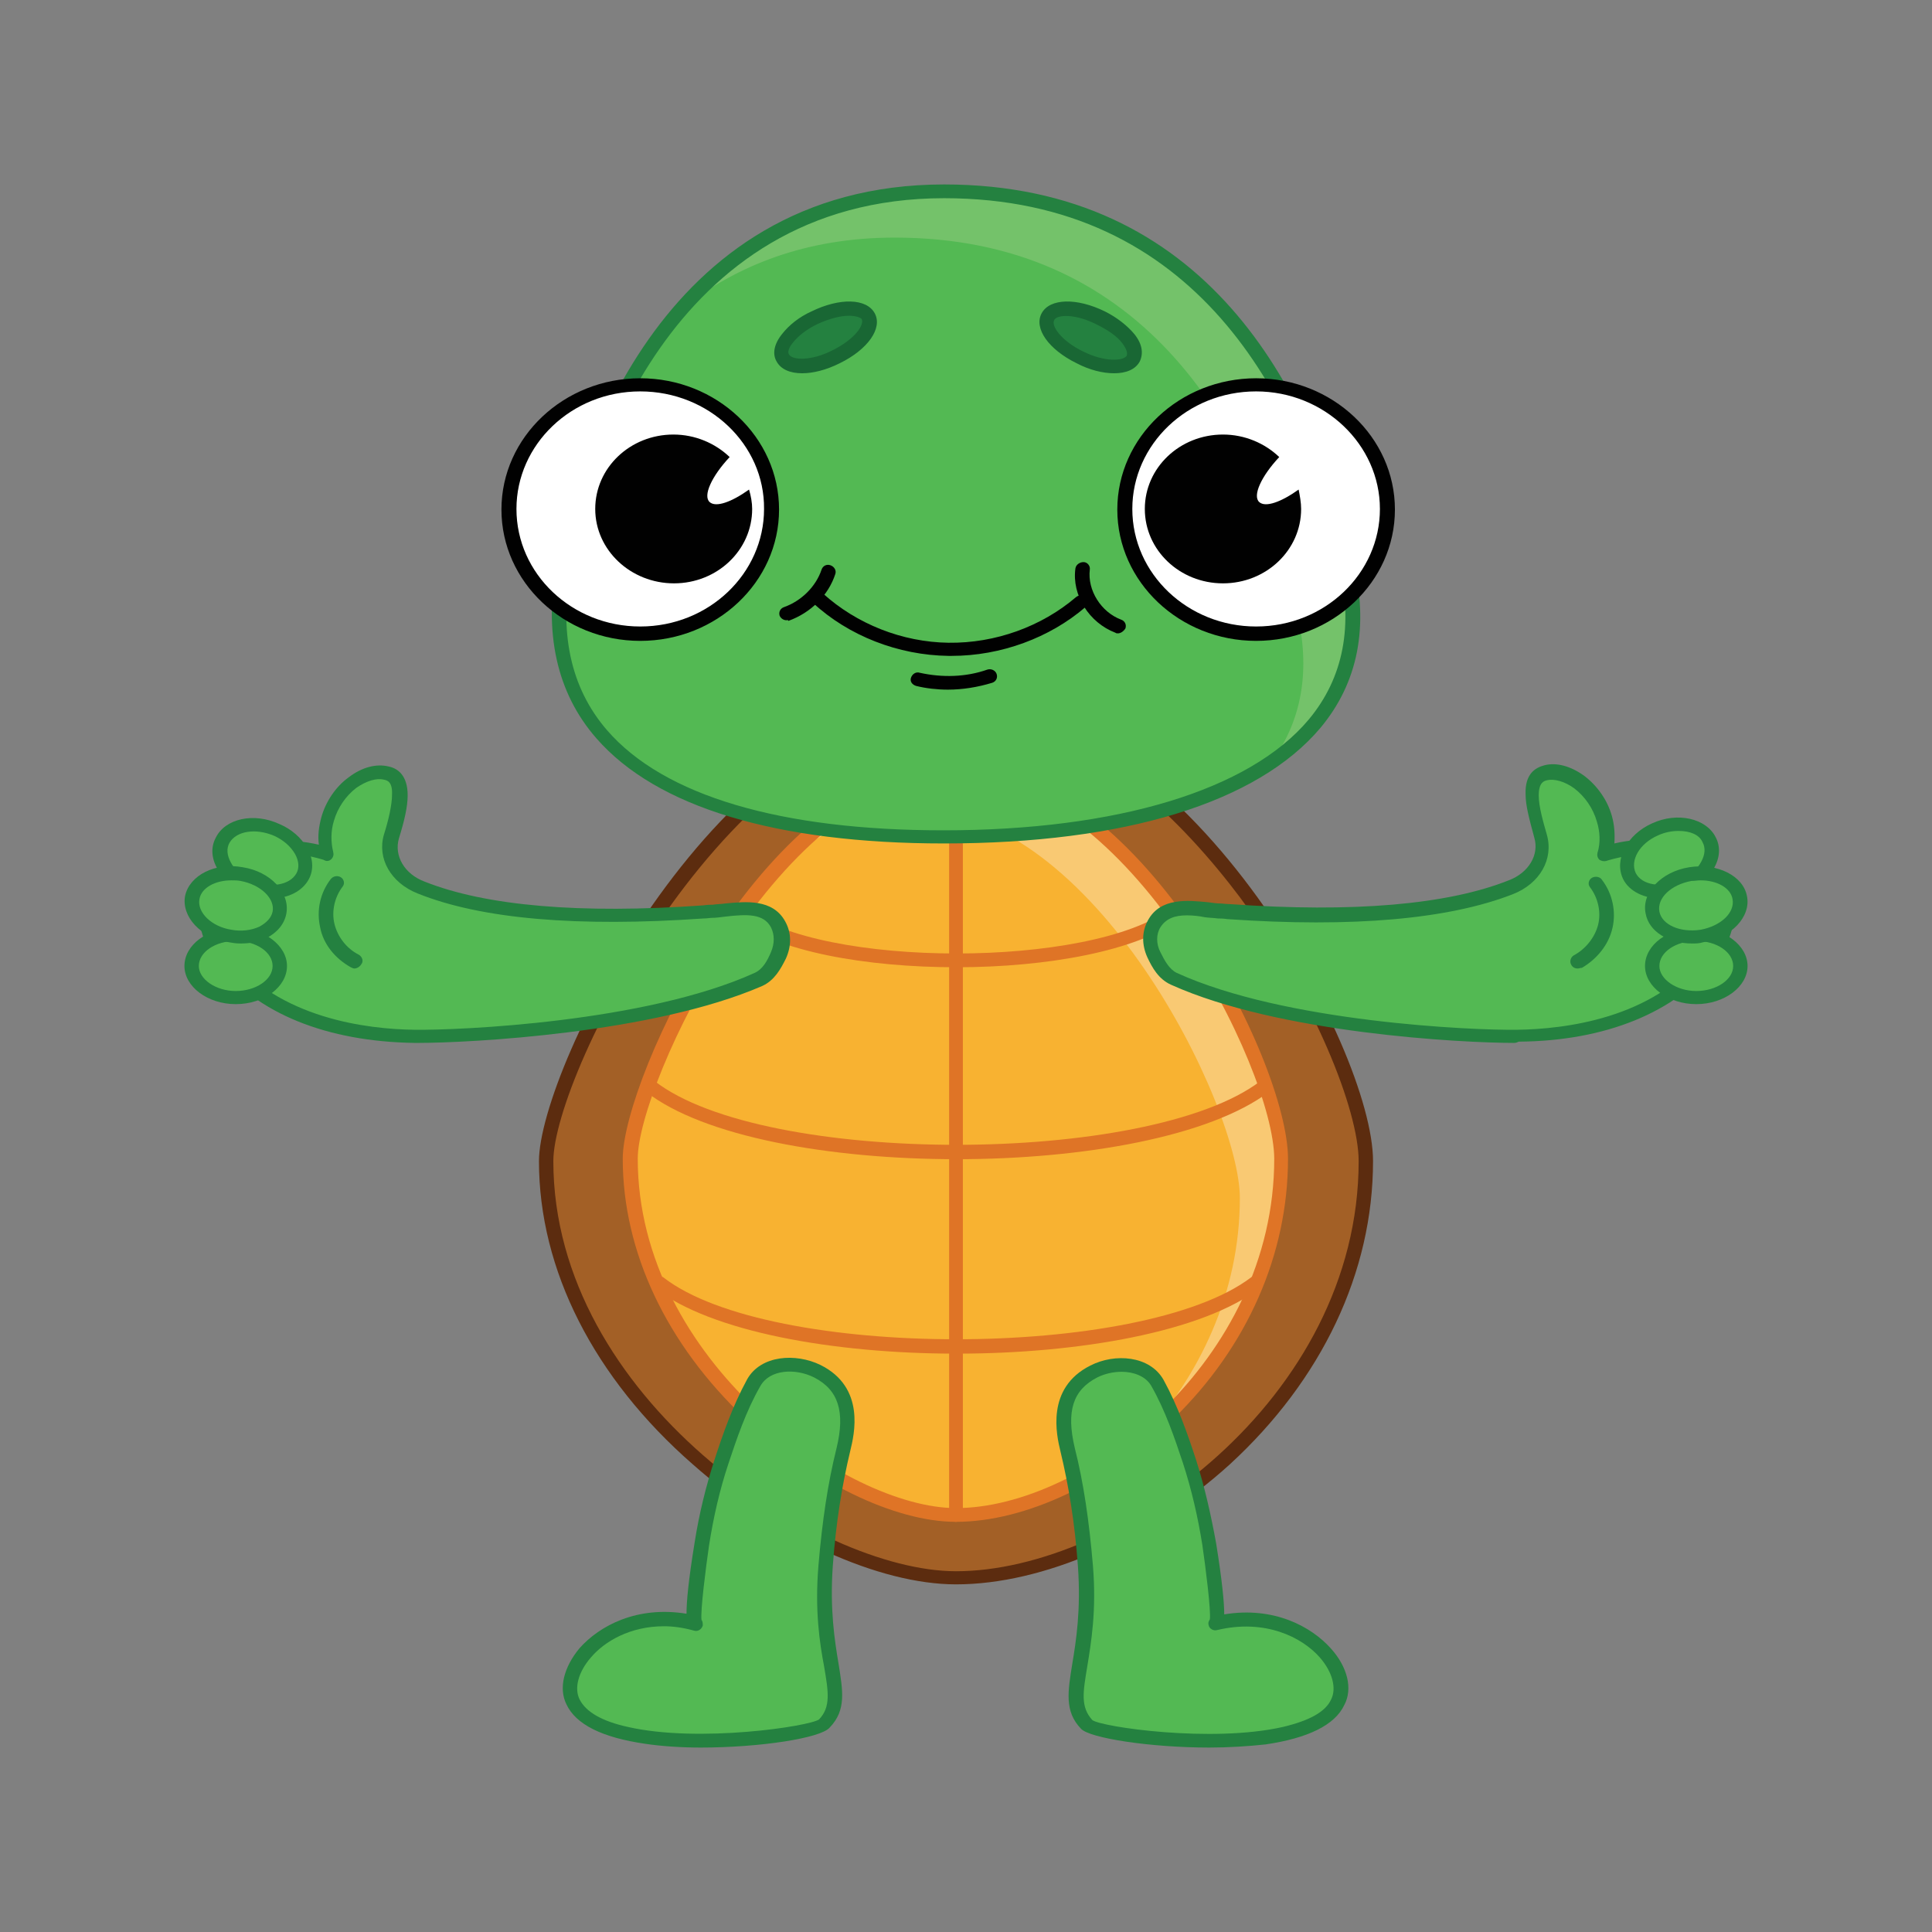 <?xml version="1.0" encoding="utf-8"?>
<!-- Generator: Adobe Illustrator 25.2.1, SVG Export Plug-In . SVG Version: 6.00 Build 0)  -->
<svg version="1.1" id="Layer_1" xmlns="http://www.w3.org/2000/svg" xmlns:xlink="http://www.w3.org/1999/xlink" x="0px" y="0px"
	 viewBox="0 0 309 309" style="enable-background:new 0 0 309 309;" xml:space="preserve">
<rect x="0" y="0" width="309" height="309" fill="#808080" stroke="none"/>
<style type="text/css">
	.st0{fill:#A36026;}
	.st1{fill:#5C2C0F;}
	.st2{fill:#F8B231;}
	.st3{fill:#F9C973;}
	.st4{fill:#DF7426;}
	.st5{fill:#53B953;}
	.st6{fill:#74C26A;}
	.st7{fill:#248140;}
	.st8{fill:#FFFFFF;}
	.st9{fill:#010101;}
	.st10{fill:#196734;}
</style>
<g>
	<g>
		<path class="st0" d="M218.4,185.7c0,38.5-38.4,66.6-65.5,66.6c-22.9,0-65.5-28.1-65.5-66.6c0-14.8,29.3-72.7,65.5-72.7
			C189.1,113,218.4,168.6,218.4,185.7z"/>
		<path class="st1" d="M152.9,253.4c-12.3,0-28.9-7.5-42.1-19.2c-15.8-13.8-24.6-31.1-24.6-48.5c0-14.9,29.1-73.8,66.7-73.8
			c36.7,0,66.7,55.7,66.7,73.8c0,17.8-8.2,35-22.9,48.5C183.6,246.1,166.8,253.4,152.9,253.4z M152.9,114.1
			c-35.5,0-64.4,57.6-64.4,71.6c0,37.9,42.3,65.6,64.4,65.6c25.9,0,64.4-27.5,64.4-65.6c0-8.1-7.1-26.1-19-42.2
			C190.1,132.6,173.4,114.1,152.9,114.1z"/>
	</g>
	<g>
		<path class="st2" d="M204.9,185.3c0,32.9-30.6,57-52,57c-18.2,0-52-24.1-52-57c0-12.7,23.3-62.2,52-62.2
			C181.6,123,204.9,170.6,204.9,185.3z"/>
		<path class="st3" d="M204.9,185.3c0,18.6-9.8,34.5-22.2,44.7c9.1-9.9,15.6-23.2,15.6-38.4c0-14.6-23.3-62.2-52-62.2
			c-7.6,0-14.7,3.4-21.2,8.7c8-8.7,17.6-15,27.9-15C181.6,123.1,204.9,170.6,204.9,185.3z"/>
		<g>
			<path class="st4" d="M152.9,243.4c-0.7,0-1.1-0.5-1.1-1.1V123.1c0-0.6,0.5-1.1,1.1-1.1c0.7,0,1.1,0.5,1.1,1.1v119.2
				C154,242.9,153.5,243.4,152.9,243.4z"/>
		</g>
		<g>
			<path class="st4" d="M153,154.7c-14.4,0-28.8-2.5-35.3-7.7c-0.5-0.4-0.5-1.1-0.2-1.5c0.4-0.5,1.1-0.5,1.6-0.2
				c12.2,9.6,55.4,9.6,68.1,0c0.5-0.4,1.3-0.3,1.6,0.2c0.4,0.5,0.3,1.2-0.2,1.5C181.9,152.1,167.4,154.7,153,154.7z"/>
		</g>
		<g>
			<path class="st4" d="M153,185.4c-20.3,0-40.5-3.6-49.7-10.8c-0.5-0.4-0.5-1.1-0.2-1.5c0.4-0.5,1.1-0.5,1.6-0.2
				c17.4,13.6,79,13.6,96.9,0c0.5-0.4,1.3-0.3,1.6,0.2c0.4,0.5,0.3,1.2-0.2,1.5C193.5,181.8,173.2,185.4,153,185.4z"/>
		</g>
		<g>
			<path class="st4" d="M153,216.5c-19.7,0-39.3-3.5-48.3-10.5c-0.5-0.4-0.5-1.1-0.2-1.5c0.4-0.5,1.1-0.5,1.6-0.2
				c16.9,13.2,76.6,13.2,94,0c0.5-0.4,1.3-0.3,1.6,0.2c0.4,0.5,0.3,1.2-0.2,1.5C192.4,213,172.6,216.5,153,216.5z"/>
		</g>
		<g>
			<path class="st4" d="M152.9,243.4c-9.8,0-23.1-6.4-33.7-16.5c-12.6-11.9-19.6-26.7-19.6-41.6c0-12.8,23.2-63.3,53.2-63.3
				c29.3,0,53.2,47.8,53.2,63.3c0,15.3-6.5,30.1-18.3,41.6C177.4,237.1,164,243.4,152.9,243.4z M152.9,124.2
				c-28,0-50.9,49.2-50.9,61.1c0,32.3,33.4,55.9,50.9,55.9c20.5,0,50.9-23.5,50.9-55.9C203.7,170.7,180.3,124.2,152.9,124.2z"/>
		</g>
	</g>
	<g>
		<g>
			<path class="st5" d="M215.2,89.9c7.7,31.6-25.7,44-64.3,44s-67.1-12.1-60.7-44c5.1-25.7,22.1-59.3,60.7-59.3
				C189.6,30.6,207.8,59.3,215.2,89.9z"/>
			<path class="st6" d="M203.4,121.8c4.7-6.4,6.4-14.5,3.9-24.5C199.9,66.7,181.7,38,143.1,38c-14.1,0-25.2,4.4-34,11.3
				c9.7-11,23.2-18.8,41.8-18.8c38.6,0,56.8,28.7,64.3,59.3C218.8,104.3,213.7,114.8,203.4,121.8z"/>
			<g>
				<path class="st7" d="M151,134.9c-26.8,0-46-5.8-55.6-16.8c-6.4-7.3-8.5-17-6.3-28.5c2.8-14.1,15.6-60.1,61.9-60.1
					c41.9,0,58.7,32.7,65.4,60.1l0,0c2.6,10.6,0.8,19.6-5.2,26.8C201.1,128.4,179.8,134.9,151,134.9z M151,31.7
					c-44.5,0-56.9,44.6-59.6,58.4c-2.1,10.9-0.2,19.9,5.7,26.7c9.1,10.5,27.8,16,53.8,16c27.7,0,48.9-6.4,58.4-17.7
					c5.6-6.7,7.2-15.1,4.8-25C207.6,63.5,191.4,31.7,151,31.7z"/>
			</g>
		</g>
		<g>
			<g>
				<ellipse class="st8" cx="102.4" cy="81.4" rx="21" ry="19.9"/>
				<path class="st9" d="M102.4,102.5c-12.2,0-22.2-9.4-22.2-21s10-21,22.2-21s22.2,9.4,22.2,21C124.6,93.1,114.6,102.5,102.4,102.5
					z M102.4,62.6c-11,0-19.8,8.5-19.8,18.8c0,10.4,8.9,18.8,19.8,18.8c11,0,19.8-8.5,19.8-18.8C122.3,71.1,113.4,62.6,102.4,62.6z"
					/>
			</g>
			<path class="st9" d="M120.3,81.4c0,6.6-5.6,11.9-12.5,11.9S95.2,88,95.2,81.4s5.6-11.9,12.5-11.9c3.5,0,6.7,1.4,9,3.6
				c-2.9,3.1-4.3,6.2-3.2,7.2c1,0.9,3.5,0,6.3-2C120.1,79.3,120.3,80.4,120.3,81.4z"/>
		</g>
		<g>
			<g>
				<ellipse class="st8" cx="200.9" cy="81.4" rx="21" ry="19.9"/>
				<path class="st9" d="M200.9,102.5c-12.2,0-22.2-9.4-22.2-21s10-21,22.2-21c12.2,0,22.2,9.4,22.2,21
					C223.1,93.1,213.1,102.5,200.9,102.5z M200.9,62.6c-11,0-19.8,8.5-19.8,18.8c0,10.4,8.9,18.8,19.8,18.8c11,0,19.8-8.5,19.8-18.8
					S211.8,62.6,200.9,62.6z"/>
			</g>
			<path class="st9" d="M208.1,81.4c0,6.6-5.6,11.9-12.5,11.9c-6.9,0-12.5-5.3-12.5-11.9s5.6-11.9,12.5-11.9c3.5,0,6.7,1.4,9,3.6
				c-2.9,3.1-4.3,6.2-3.2,7.2c1,0.9,3.5,0,6.3-2C207.9,79.3,208.1,80.4,208.1,81.4z"/>
		</g>
		<g>
			<path class="st7" d="M138.9,50.7c1,1.8-1.4,4.6-5.1,6.5c-3.8,1.9-7.6,1.9-8.5,0.2c-1-1.8,1.4-4.6,5.1-6.5
				C134.1,49.1,137.9,48.9,138.9,50.7z"/>
			<path class="st10" d="M128.3,59.7c-1.9,0-3.4-0.6-4.1-1.9c-0.7-1.2-0.4-2.8,0.9-4.4c1.1-1.4,2.7-2.7,4.7-3.6
				c4.5-2.2,8.8-2.1,10.1,0.3l0,0c1.3,2.4-1.1,5.8-5.6,8C132.1,59.2,130,59.7,128.3,59.7z M135.8,50.5c-1.3,0-3,0.4-5,1.3
				c-1.7,0.8-3.1,1.9-3.9,2.9c-0.7,0.8-1,1.6-0.7,2c0.5,0.9,3.5,1.1,7-0.7c3.6-1.8,5.1-4.1,4.6-5C137.6,50.8,136.9,50.5,135.8,50.5z
				"/>
		</g>
		<g>
			<path class="st7" d="M167.5,50.7c-1,1.8,1.4,4.6,5.1,6.5c3.8,1.9,7.6,1.9,8.5,0.2c1-1.8-1.4-4.6-5.1-6.5
				C172.3,49.1,168.4,48.9,167.5,50.7z"/>
			<path class="st10" d="M178.2,59.7c-1.8,0-3.9-0.5-6-1.6c-4.5-2.2-6.9-5.6-5.6-8l0,0c1.3-2.4,5.6-2.5,10.1-0.3
				c2,1,3.6,2.3,4.7,3.6c1.3,1.6,1.5,3.1,0.9,4.4C181.6,59.1,180.1,59.7,178.2,59.7z M168.6,51.2L168.6,51.2c-0.5,0.9,1.1,3.3,4.6,5
				c3.6,1.8,6.5,1.5,7,0.7c0.2-0.5-0.1-1.2-0.7-2c-0.8-1.1-2.3-2.1-3.9-2.9C172,50.1,169,50.3,168.6,51.2z"/>
		</g>
	</g>
	<g>
		<path class="st5" d="M132,250.5c0.5-6.3,1.4-12.5,2.9-18.6c1.2-4.8,1.2-9.8-4.2-12.5c-3.4-1.7-8.3-1.5-10.1,1.8
			c-2.2,4-3.8,8.4-5.1,12.6c-1.4,4.3-2.4,8.7-3.2,13.2c-0.2,1.1-1.8,12.4-1,12.7c-13.2-3.2-22.2,7.1-19.6,12.6
			c4.7,9.6,38.2,5.7,40.2,3.6C136,271.2,130.7,265.8,132,250.5z"/>
		<path class="st7" d="M112.1,279.5c-3.1,0-6.2-0.2-8.9-0.6c-6.9-1-11.1-3.1-12.6-6.3c-1.3-2.6-0.4-6,2.1-9
			c3.2-3.6,9.2-6.8,17.1-5.5c0-1.9,0.3-5.3,1.3-11.4c0.7-4.5,1.8-9,3.2-13.3c1.3-4,2.9-8.6,5.2-12.8c2.2-3.9,7.8-4.2,11.7-2.3
			c7.3,3.6,5.4,11.2,4.8,13.7c-1.3,5.4-2.3,11.5-2.8,18.4c-0.5,7,0.3,12,0.9,15.6c0.7,4.4,1.3,7.5-1.4,10.3
			C131.3,278,121.5,279.5,112.1,279.5z M106.2,260.1c-5.4,0-9.5,2.4-11.7,5c-2,2.3-2.7,4.9-1.8,6.7c1,2,3.6,3.5,7.7,4.4
			c11.4,2.6,29.1-0.1,30.6-1.2c1.9-2,1.5-4.4,0.8-8.5c-0.7-3.7-1.5-8.9-0.9-16.1l0,0c0.6-7.1,1.5-13.2,2.9-18.8
			c1.4-5.8,0.3-9.3-3.6-11.3c-3-1.5-7.1-1.3-8.6,1.4c-2.3,4-3.8,8.5-5.1,12.4c-1.4,4.2-2.4,8.6-3.1,13.1c-0.5,3.4-1.4,10.5-1.2,11.9
			c0.2,0.2,0.2,0.6,0.2,0.9c-0.2,0.6-0.8,1-1.4,0.8l0,0l0,0C109.2,260.3,107.6,260.1,106.2,260.1z"/>
	</g>
	<g>
		<path class="st5" d="M173.6,250.5c-0.5-6.3-1.4-12.5-2.9-18.6c-1.2-4.8-1.2-9.8,4.2-12.5c3.4-1.7,8.3-1.5,10.1,1.8
			c2.2,4,3.8,8.4,5.1,12.6c1.4,4.3,2.4,8.7,3.2,13.2c0.2,1.1,1.8,12.4,1,12.7c13.2-3.2,22.2,7.1,19.6,12.6
			c-4.7,9.6-38.2,5.7-40.2,3.6C169.5,271.2,174.8,265.8,173.6,250.5z"/>
		<path class="st7" d="M193.4,279.5c-9.4,0-19.1-1.5-20.5-3c-2.7-2.8-2.1-6-1.4-10.4c0.6-3.6,1.4-8.6,0.9-15.6l0,0
			c-0.5-7-1.5-13-2.8-18.4c-0.6-2.5-2.4-10.1,4.8-13.7c3.9-2,9.5-1.6,11.7,2.3c2.3,4.2,3.9,8.8,5.2,12.8c1.4,4.4,2.4,8.9,3.2,13.3
			c1,6.2,1.3,9.6,1.3,11.4c7.9-1.3,13.9,1.9,17.1,5.5c2.6,2.9,3.5,6.4,2.1,9c-1.5,3.2-5.8,5.3-12.6,6.3
			C199.6,279.3,196.5,279.5,193.4,279.5z M179.4,219.4c-1.3,0-2.7,0.3-3.9,0.9c-3.9,2-5,5.4-3.6,11.3c1.4,5.5,2.3,11.7,2.9,18.8l0,0
			c0.6,7.2-0.3,12.4-0.9,16.1c-0.7,4.2-1.1,6.5,0.8,8.6c1.4,1.1,19.1,3.7,30.5,1.1c4.2-1,6.8-2.4,7.7-4.4c0.9-1.8,0.2-4.4-1.8-6.7
			c-2.9-3.3-8.8-6.2-16.4-4.4l0,0c-0.6,0.2-1.3-0.2-1.4-0.8c-0.1-0.3,0-0.6,0.2-0.9c0.2-1.4-0.7-8.5-1.2-11.9
			c-0.7-4.4-1.7-8.8-3.1-13.1c-1.3-3.9-2.8-8.4-5.1-12.4C183.2,220.1,181.3,219.4,179.4,219.4z"/>
	</g>
	<g>
		<g>
			<path class="st5" d="M275.8,144c-0.7-2.9-3-5.3-5.7-6.7c-4.5-2.4-8.6-2.3-13.2-0.9c-0.1,0.1-0.2,0.1-0.3,0.1
				c0.5-1.7,0.5-3.6-0.1-5.6c-1.4-5-6.2-8.2-9.4-7.3c-3.2,0.8-2.2,5.1-0.8,10.1v0.1c1,3.5-1.3,6.7-4.8,8.1
				c-16.5,6.6-42.6,4-46.6,3.8c-3.4-0.2-8.5-1.7-10.5,2.1c-0.8,1.5-0.8,3.3-0.1,4.9c0.7,1.5,1.6,3.1,3.2,3.8
				c17.1,7.8,46.8,9.3,54.9,9.2c11.4-0.1,23.5-3.3,30.6-12.4C275.4,150.7,276.6,147.3,275.8,144z"/>
			<path class="st7" d="M242.1,166.8c-8.2,0-37.5-1.5-54.8-9.3c-2-0.9-3-2.7-3.8-4.4c-0.9-2-0.9-4.1,0.1-5.9c2-3.7,6.4-3.2,9.6-2.9
				c0.7,0.1,1.4,0.2,2,0.2c0.4,0,0.8,0.1,1.5,0.1c19.7,1.4,34.8,0.1,44.6-3.8c3.2-1.2,4.9-4.1,4.1-6.8c-0.8-3-1.4-5.1-1.4-7
				c-0.1-3.2,1.5-4.2,3-4.6c1.9-0.5,4.2,0.1,6.4,1.7c2.1,1.6,3.7,3.9,4.4,6.4c0.4,1.4,0.5,2.9,0.4,4.4c4.8-1.1,8.7-0.7,12.6,1.4
				c3.2,1.7,5.5,4.4,6.3,7.3l0,0c0.8,3.2-0.2,7-2.7,10.2c-6.4,8.1-17.6,12.7-31.5,12.8C242.5,166.8,242.3,166.8,242.1,166.8z
				 M189.8,146.4c-1.9,0-3.3,0.5-4.2,1.9c-0.7,1.1-0.7,2.7,0,4c0.7,1.4,1.4,2.7,2.6,3.3c17.3,7.9,47.3,9.2,54.4,9.1
				c7.7-0.1,21.8-1.8,29.7-12c2.1-2.7,3-5.8,2.3-8.4l0,0c-0.6-2.4-2.4-4.6-5.1-5.9c-3.8-2-7.4-2.2-12.3-0.8l-0.3,0.1
				c-0.4,0.1-0.8,0-1.1-0.2c-0.3-0.3-0.4-0.7-0.3-1.1c0.5-1.6,0.4-3.4-0.1-5c-0.6-2.1-1.9-4-3.6-5.3c-1.5-1.1-3.2-1.6-4.4-1.3
				c-0.4,0.1-1.3,0.3-1.3,2.4c0,1.8,0.7,4.2,1.3,6.3c1.1,3.9-1.1,7.8-5.4,9.5c-10.2,4-25.6,5.4-45.7,4c-0.7-0.1-1.1-0.1-1.5-0.1
				c-0.7-0.1-1.4-0.1-2.1-0.2C191.8,146.5,190.7,146.4,189.8,146.4z"/>
		</g>
		<g>
			<path class="st5" d="M269.3,141.7c-3.5,1.6-7.4,0.8-8.6-1.7c-1.3-2.5,0.6-5.8,4.1-7.4c3.5-1.6,7.4-0.8,8.6,1.7
				C274.7,136.8,272.8,140.1,269.3,141.7z"/>
			<path class="st7" d="M265.6,143.7c-2.6,0-5-1.1-6-3.1c-1.5-3.1,0.6-7.1,4.6-8.9c4.1-1.9,8.7-0.8,10.2,2.2c0.8,1.5,0.7,3.3-0.3,5
				c-0.9,1.6-2.4,3-4.4,3.8l0,0C268.4,143.4,266.9,143.7,265.6,143.7z M268.5,132.9c-1.1,0-2.2,0.2-3.3,0.7c-3,1.3-4.5,4-3.6,6
				c1,2,4.2,2.5,7.2,1.1l0,0c1.5-0.7,2.7-1.7,3.3-2.9c0.6-1.1,0.7-2.2,0.2-3.1C271.8,133.5,270.3,132.9,268.5,132.9z"/>
		</g>
		<g>
			<path class="st5" d="M271.3,159.5c-3.9,0-7.1-2.3-7.1-5c0-2.8,3.2-5,7.1-5c3.9,0,7.1,2.3,7.1,5
				C278.4,157.2,275.2,159.5,271.3,159.5z"/>
			<path class="st7" d="M271.3,160.6c-4.5,0-8.2-2.8-8.2-6.1c0-3.4,3.7-6.1,8.2-6.1c4.5,0,8.2,2.8,8.2,6.1
				C279.5,157.8,275.8,160.6,271.3,160.6z M271.3,150.5c-3.3,0-5.9,1.8-5.9,4c0,2.1,2.7,4,5.9,4c3.2,0,5.9-1.8,5.9-4
				C277.2,152.3,274.6,150.5,271.3,150.5z"/>
		</g>
		<g>
			<path class="st5" d="M272.2,149.7c-3.9,0.7-7.4-1-7.9-3.8c-0.5-2.7,2.2-5.5,6-6.2c3.9-0.7,7.4,1,7.9,3.8S276,149.1,272.2,149.7z"
				/>
			<path class="st7" d="M270.6,150.9c-3.7,0-6.9-1.9-7.4-4.8c-0.7-3.3,2.5-6.7,7-7.4s8.6,1.4,9.2,4.6c0.7,3.3-2.5,6.7-7,7.4l0,0
				C271.8,150.9,271.2,150.9,270.6,150.9z M272.2,149.7L272.2,149.7L272.2,149.7z M272,140.8c-0.5,0-1,0.1-1.5,0.1
				c-3.2,0.6-5.5,2.7-5.1,4.9c0.4,2.1,3.3,3.4,6.6,2.9c3.2-0.6,5.5-2.7,5.1-4.9C276.8,142,274.6,140.8,272,140.8z"/>
		</g>
		<g>
			<path class="st7" d="M252.3,154.9c-0.4,0-0.8-0.2-1-0.6c-0.3-0.5-0.1-1.2,0.4-1.5c1.9-1,3.4-2.9,3.9-4.9c0.5-2,0-4.3-1.3-6
				c-0.4-0.5-0.2-1.2,0.3-1.5c0.5-0.3,1.3-0.2,1.6,0.3c1.7,2.2,2.3,5.1,1.7,7.7c-0.6,2.7-2.5,5-4.9,6.4
				C252.7,154.8,252.6,154.9,252.3,154.9z"/>
		</g>
	</g>
	<g>
		<g>
			<path class="st5" d="M33.2,144c0.7-2.9,3-5.3,5.7-6.7c4.5-2.4,8.5-2.3,13.2-0.9c0.1,0.1,0.2,0.1,0.3,0.1
				c-0.5-1.7-0.5-3.6,0.1-5.6c1.4-5,6.2-8.2,9.4-7.3c3.2,0.8,2.2,5.1,0.8,10.1v0.1c-1,3.5,1.3,6.7,4.8,8.1c16.5,6.6,42.6,4,46.6,3.8
				c3.4-0.2,8.5-1.7,10.5,2.1c0.8,1.5,0.8,3.3,0.1,4.9c-0.7,1.5-1.6,3.1-3.2,3.8c-17.1,7.8-46.8,9.3-54.9,9.2
				c-11.4-0.1-23.5-3.3-30.6-12.4C33.6,150.7,32.4,147.3,33.2,144z"/>
			<path class="st7" d="M66.9,166.8c-0.2,0-0.4,0-0.6,0c-14-0.2-25.2-4.7-31.5-12.8c-2.5-3.2-3.5-7-2.7-10.2l0,0
				c0.7-3,3-5.7,6.3-7.3c3.9-2.1,7.8-2.5,12.6-1.4c-0.2-1.5,0-2.9,0.4-4.4c0.7-2.5,2.3-4.9,4.4-6.4c2.1-1.6,4.4-2.2,6.4-1.7
				c1.4,0.3,3,1.4,3,4.6c0,1.8-0.5,4-1.4,6.9c-0.8,2.8,0.9,5.7,4.1,6.9c9.8,3.9,24.9,5.2,44.6,3.8c0.7-0.1,1.1-0.1,1.5-0.1
				c0.6-0.1,1.3-0.1,2-0.2c3.2-0.3,7.6-0.8,9.6,2.9c1,1.8,1,3.9,0.1,5.9c-0.8,1.6-1.8,3.5-3.8,4.4C104.4,165.3,75,166.8,66.9,166.8z
				 M34.3,144.3L34.3,144.3c-0.7,2.6,0.2,5.7,2.3,8.4c8,10.2,22.1,11.9,29.7,12c7.1,0.1,37-1.2,54.4-9.1c1.3-0.6,2-1.9,2.6-3.3
				c0.6-1.4,0.6-2.8,0-4c-1.2-2.2-3.8-2.1-7.3-1.7c-0.8,0.1-1.5,0.2-2.1,0.2c-0.4,0-0.8,0.1-1.4,0.1c-20.1,1.4-35.5,0.1-45.7-4
				c-4.3-1.7-6.5-5.6-5.4-9.4c0.7-2.2,1.3-4.7,1.3-6.4c0.1-2.1-0.8-2.3-1.3-2.4c-1.2-0.3-2.8,0.2-4.4,1.3c-1.7,1.3-3,3.2-3.6,5.3
				c-0.5,1.6-0.5,3.4-0.1,5c0.1,0.4,0,0.8-0.3,1.1c-0.3,0.3-0.7,0.4-1.1,0.2l-0.2-0.1c-5.1-1.5-8.6-1.2-12.5,0.8
				C36.8,139.8,34.9,141.9,34.3,144.3z"/>
		</g>
		<g>
			<path class="st5" d="M39.7,141.7c3.5,1.6,7.4,0.8,8.6-1.7c1.3-2.5-0.6-5.8-4.1-7.4s-7.4-0.8-8.6,1.7
				C34.3,136.8,36.2,140.1,39.7,141.7z"/>
			<path class="st7" d="M43.4,143.7c-1.4,0-2.8-0.3-4.2-0.9l0,0c-1.9-0.8-3.5-2.2-4.4-3.8c-1-1.7-1.1-3.5-0.3-5
				c1.5-3.1,6.1-4.1,10.2-2.2c1.9,0.8,3.5,2.2,4.4,3.8c1,1.7,1.1,3.5,0.3,5C48.4,142.5,46.1,143.7,43.4,143.7z M40.2,140.8
				c3,1.3,6.1,0.8,7.2-1.1c0.5-0.9,0.4-2-0.2-3.1c-0.7-1.2-1.8-2.2-3.3-2.9c-3-1.3-6.1-0.8-7.2,1.1c-0.5,0.9-0.4,2,0.2,3.1
				C37.5,139.1,38.7,140.1,40.2,140.8L40.2,140.8z"/>
		</g>
		<g>
			<path class="st5" d="M37.7,159.5c3.9,0,7.1-2.3,7.1-5c0-2.8-3.2-5-7.1-5s-7.1,2.3-7.1,5C30.6,157.2,33.8,159.5,37.7,159.5z"/>
			<path class="st7" d="M37.7,160.6c-4.5,0-8.2-2.8-8.2-6.1c0-3.4,3.7-6.1,8.2-6.1s8.2,2.8,8.2,6.1S42.3,160.6,37.7,160.6z
				 M37.7,150.5c-3.3,0-5.9,1.8-5.9,4c0,2.1,2.7,4,5.9,4c3.2,0,5.9-1.8,5.9-4C43.6,152.3,41,150.5,37.7,150.5z"/>
		</g>
		<g>
			<path class="st5" d="M36.8,149.7c3.9,0.7,7.4-1,7.9-3.8c0.5-2.8-2.2-5.5-6-6.2c-3.9-0.7-7.4,1-7.9,3.8
				C30.2,146.3,33,149.1,36.8,149.7z"/>
			<path class="st7" d="M38.4,150.9c-0.6,0-1.3-0.1-1.8-0.2c-4.5-0.7-7.6-4.1-7-7.4c0.7-3.3,4.8-5.4,9.2-4.6c4.5,0.7,7.6,4.1,7,7.4
				c-0.3,1.7-1.5,3.1-3.3,4C41.3,150.7,39.9,150.9,38.4,150.9z M37,140.8c-2.6,0-4.8,1.2-5.1,3c-0.4,2.1,1.9,4.4,5.1,4.9
				c1.6,0.3,3.2,0.1,4.5-0.5c1.1-0.6,1.9-1.4,2.1-2.4c0.4-2.1-1.9-4.3-5.1-4.9C38,140.8,37.5,140.8,37,140.8z"/>
		</g>
		<g>
			<path class="st7" d="M56.7,154.9c-0.2,0-0.4-0.1-0.6-0.2c-2.5-1.4-4.4-3.7-4.9-6.4c-0.6-2.7,0-5.5,1.7-7.7
				c0.4-0.5,1.1-0.6,1.6-0.3c0.5,0.3,0.7,1,0.3,1.5c-1.3,1.7-1.8,4-1.3,6s1.9,3.9,3.9,4.9c0.5,0.3,0.8,1,0.4,1.5
				C57.5,154.7,57,154.9,56.7,154.9z"/>
		</g>
	</g>
	<g>
		<g>
			<path class="st9" d="M152.2,104.9c-0.2,0-0.3,0-0.5,0c-8-0.1-16-3.2-21.7-8.5c-0.5-0.4-0.5-1.1,0-1.5c0.4-0.5,1.2-0.5,1.6,0
				c5.4,4.9,12.7,7.8,20.1,7.9c7.5,0.1,14.9-2.6,20.4-7.3c0.5-0.4,1.2-0.4,1.6,0.1c0.4,0.5,0.4,1.1-0.1,1.5
				C167.9,102,160.1,104.9,152.2,104.9z"/>
		</g>
		<g>
			<path class="st9" d="M151.6,110.3c-1.7,0-3.5-0.2-5.1-0.6c-0.6-0.2-1-0.7-0.8-1.3c0.2-0.6,0.8-1,1.4-0.8
				c3.6,0.8,7.4,0.7,10.8-0.5c0.6-0.2,1.3,0.1,1.5,0.7c0.2,0.6-0.1,1.2-0.7,1.4C156.4,109.9,154,110.3,151.6,110.3z"/>
		</g>
		<g>
			<path class="st9" d="M178.8,101.3c-0.1,0-0.3,0-0.4-0.1c-4.2-1.6-7-6-6.4-10.3c0.1-0.6,0.7-1,1.3-1s1.1,0.6,1,1.2
				c-0.4,3.3,1.8,6.8,5,8c0.6,0.2,0.9,0.8,0.7,1.4C179.7,101,179.2,101.3,178.8,101.3z"/>
		</g>
		<g>
			<path class="st9" d="M125.8,99.2c-0.5,0-0.9-0.3-1.1-0.7c-0.2-0.6,0.1-1.2,0.7-1.4c2.8-1,5.1-3.3,6-6c0.2-0.6,0.8-0.9,1.4-0.7
				c0.6,0.2,1,0.8,0.8,1.4c-1.1,3.4-3.9,6.2-7.5,7.5C126,99.1,125.9,99.2,125.8,99.2z"/>
		</g>
	</g>
</g>
</svg>
